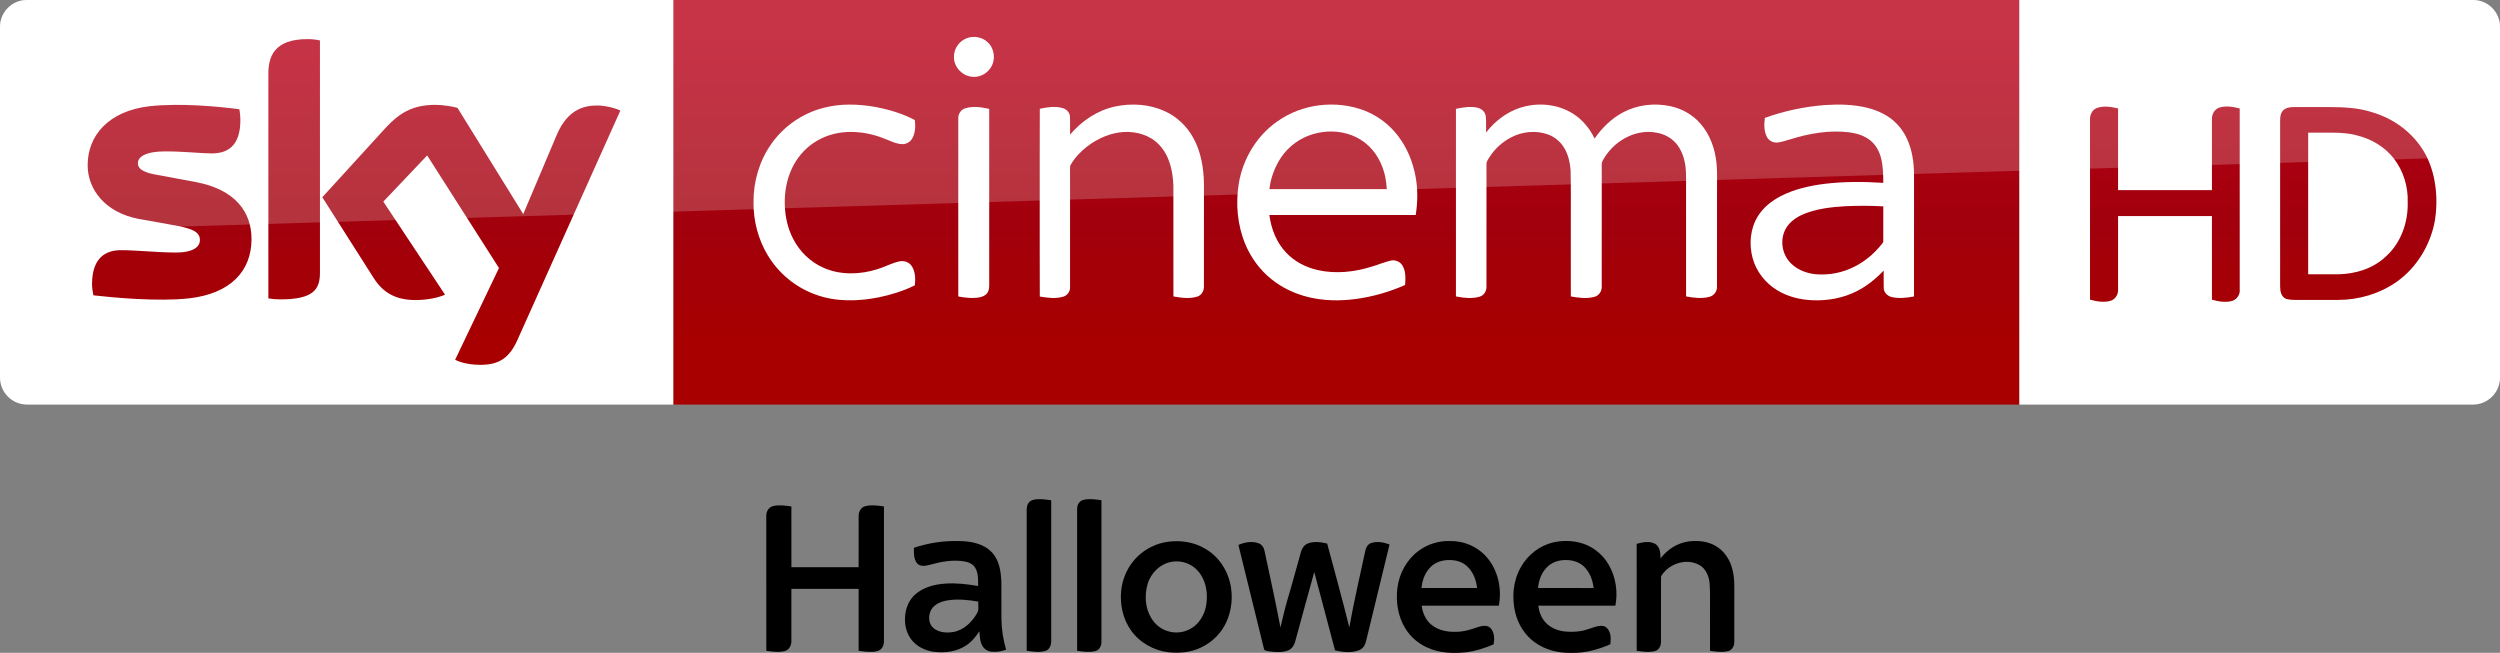 <svg id="b" width="2317.8pt" height="605.25pt" version="1.1" viewBox="0 0 2317.8 605.25" xmlns="http://www.w3.org/2000/svg">
 <rect x="0" y="0" width="2317.8" height="605.25" fill="#808080" stroke="none"/>
 <defs id="c">
  <linearGradient id="a" x1="-8600.5" x2="-8600.5" y1="-4687.6" y2="-4591.4" gradientTransform="matrix(-2.981 0 0 -2.981 -24493 -13655)" gradientUnits="userSpaceOnUse">
   <stop id="d" stop-color="#a80000" offset="0"/>
   <stop id="e" stop-color="#a1000c" offset=".381"/>
   <stop id="f" stop-color="#b90019" offset="1"/>
  </linearGradient>
 </defs>
 <g id="g">
  <path id="h" d="m624.21 9e-5h1248v375.09h-1248z" fill="url(#a)" stroke-width="2.981"/>
  <path id="i" d="m624.21 375.09h-599.2c-13.753 0-25.006-11.253-25.006-25.006v-325.39c0-13.128 10.94-24.693 24.693-24.693h599.52z" fill="#fff" stroke-width="3.126"/>
  <g id="j" transform="matrix(.75 0 0 .75 0 -6e-5)" fill="#fff">
   <path id="k" d="m1196.8 46.657c8.08-2.39 17.44-0.61 23.7 5.16 8.96 7.84 10.76 22.47 3.9 32.22-5.08 7.92-15.03 12.37-24.3 10.66-11.61-1.81-21.3-12.73-20.86-24.62-0.19-10.58 7.4-20.56 17.56-23.42z"/>
   <path id="l" d="m1017.4 133.46c21.37-5.8 43.96-4.99 65.59-1.1 16.56 3.21 33.02 8.13 47.94 16.07 0.82 7.45 0.64 15.53-3.01 22.28-2.45 4.57-7.4 7.7-12.63 7.47-7.67-0.23-14.56-3.99-21.59-6.62-14.68-6.05-30.63-9.09-46.51-8.39-14.87 0.74-29.66 5.3-41.92 13.84-11.33 7.69-20.34 18.59-26.21 30.93-6.65 14.05-9.41 29.77-8.95 45.25 0.46 14.4 3.53 28.88 10.19 41.73 7.95 15.91 21.5 28.99 37.82 36.15 20.99 9.32 45.36 8.45 66.93 1.55 8.87-2.71 17.08-7.36 26.16-9.37 5.62-1.4 12.21 0.36 15.57 5.29 4.85 6.95 5.01 16.04 4.14 24.15-14.07 7.02-29.27 11.67-44.63 14.88-25.46 5.02-52.52 5.76-77.23-3.13-24.95-8.67-46.58-26.38-60.09-49.06-11.77-19.51-17.68-42.39-17.5-65.12-0.26-25.49 7.13-51.2 21.84-72.12 15.21-21.84 38.36-37.9 64.09-44.68z"/>
   <path id="m" d="m1378.5 131.64c20.37-4.35 42.33-2.9 61.39 5.79 14.88 6.78 27.32 18.57 35.15 32.9 9.75 17.49 12.97 37.77 13.25 57.57 0 42.06 0.05 84.12-0.05 126.18 0.17 5.36-2.82 10.92-8.15 12.55-9.57 3.04-19.87 1.53-29.55-0.18-0.06-45.61 0.03-91.23-0.05-136.84-0.58-17.92-4.72-37.02-17.41-50.43-11.02-11.97-27.92-16.85-43.82-16.02-16.43 0.97-32.11 7.86-45.12 17.73-8.09 6.21-15.3 13.73-20.45 22.57-1.14 1.63-0.91 3.67-0.96 5.55 0.08 8.56 0.01 17.11 0.05 25.67 0.02 40.13 0.01 80.26-0.01 120.39 0.21 5.36-3.46 10.34-8.62 11.75-9.37 2.72-19.36 1.35-28.8-0.26-0.16-43.48-0.07-86.96-0.08-130.44 0.08-33.89-0.12-67.78 0.1-101.66 9.07-1.94 18.68-3.43 27.8-0.98 4.91 1.26 9.25 5.39 9.48 10.67 0.35 7.42-0.01 14.85 0.15 22.28 14.33-17.02 33.79-30.09 55.7-34.79z"/>
   <path id="n" d="m1579.1 150c30.74-21.87 72.51-26.73 107.67-13.3 16.58 6.46 31.22 17.69 41.88 31.93 10.87 14.34 17.8 31.44 21.11 49.08 3.01 15.84 2.86 32.18 0.27 48.06-60.29 0.07-120.59 0-180.88 0.04 2.21 17.04 8.77 33.95 20.77 46.51 10.38 11.11 24.48 18.3 39.23 21.59 22.1 4.92 45.28 2.4 66.72-4.37 7.84-2.21 15.32-5.66 23.31-7.37 5.57-1.42 11.72 1.3 14.58 6.26 4.25 7.17 3.74 15.87 3.17 23.87-19.57 8.63-40.34 14.62-61.56 17.38-19.3 2.53-39.12 2.24-58.08-2.43-16.65-4.06-32.58-11.5-45.88-22.37-14.06-11.32-25.03-26.31-31.98-42.94-9.86-23.76-12.22-50.39-7.98-75.68 5.19-30.3 22.29-58.65 47.65-76.26m17.36 30.27c-13.64 11.51-22.05 28.12-25.99 45.33-0.44 2.72-0.87 5.44-1.29 8.17 48.37 0 96.74-0.01 145.11 0-0.3-4.91-0.85-9.79-1.77-14.63-3.32-16.57-11.88-32.49-25.42-42.9-26.12-20.22-66.03-17.3-90.64 4.03z"/>
   <path id="o" d="m1879.3 133.17c21.25-6.87 45.68-4.8 64.78 7.1 11.91 7.31 21.04 18.49 27.09 31 9.14-13.12 20.8-24.75 35.02-32.29 17.83-9.56 39.11-11.94 58.81-7.71 14.06 3.02 27.23 10.4 36.75 21.24 12.31 13.79 18.58 32.08 20.24 50.29 0.97 10.37 0.4 20.8 0.55 31.21-0.04 40.16 0.05 80.34-0.06 120.5 0.17 5.76-3.84 11.05-9.43 12.42-9.4 2.54-19.36 1.27-28.79-0.52 0.01-42.8-0.01-85.61-0.02-128.42-0.23-11.22 0.66-22.52-0.93-33.67-1.46-9.94-5.03-19.84-11.76-27.44-6.16-7.04-14.97-11.41-24.12-12.93-27.02-5.03-54.58 11.73-66.73 35.54-1.21 2.79-0.57 5.94-0.69 8.89 0.02 48.58 0.05 97.16-0.02 145.74 0.28 5.65-3.22 11.29-8.82 12.76-9.59 2.65-19.77 1.3-29.4-0.44-0.01-29.46-0.01-58.92-0.01-88.38-0.17-22.64 0.32-45.29-0.26-67.92-0.73-9.29-2.85-18.66-7.59-26.77-4.58-7.96-12.01-14.27-20.7-17.29-14.94-5.25-31.92-3.43-45.78 4.04-10.33 5.46-19.26 13.56-25.69 23.31-1.78 2.98-4.3 5.92-4.24 9.58-0.1 3.75 0.03 7.5 0.02 11.25 0.04 46.59 0.01 93.19-0.01 139.78 0.3 5.58-3.05 11.21-8.58 12.75-9.48 2.73-19.63 1.5-29.16-0.36 0-50.27-0.03-100.54 0-150.8 0.02-27.01-0.01-54.02 0.01-81.03 8.65-1.91 17.74-3.44 26.53-1.45 5.05 1.07 9.59 5.03 10.31 10.32 0.86 6.75 0.19 13.59 0.4 20.37 10.8-13.94 25.39-25.23 42.28-30.67z"/>
   <path id="p" d="m2255.9 129.89c17.19-1.23 34.69-0.86 51.52 3.17 13.74 3.27 27.14 9.51 37.07 19.76 10.85 10.79 16.89 25.54 19.55 40.42 2.85 14.42 1.83 29.17 2.01 43.77-0.02 43.16 0.03 86.32-0.03 129.48-8.95 1.65-18.28 2.8-27.26 0.8-5.34-1.09-10.03-5.64-10.18-11.26-0.16-7.2 0.01-14.4-0.05-21.59-9.66 10.19-20.7 19.21-33.29 25.52-16.85 8.58-36.04 12-54.84 11.19-15.27-0.63-30.64-4.41-43.72-12.49-14.38-8.77-25.53-22.9-30.05-39.19-4.79-17.16-3.22-36.51 6.17-51.87 6.78-11.09 17.31-19.42 28.76-25.31 16.65-8.48 35.14-12.62 53.58-14.98 24.17-2.98 48.62-2.81 72.9-1.26-0.09-10.48-0.18-21.12-2.94-31.31-2.15-7.96-6.31-15.56-12.73-20.85-7.15-5.88-16.23-8.83-25.27-10.16-25.14-3.34-50.68 1.14-74.67 8.72-5.04 1.38-10 3.18-15.2 3.77-5.25 0.51-10.64-2.24-13.06-6.95-3.77-7.19-3.52-15.68-2.55-23.51 23.88-8.65 48.96-13.95 74.28-15.87m25.3 125.03c-17.4 1.05-35.09 2.99-51.35 9.62-9.34 3.91-18.36 10.1-23 19.37-7.01 13.91-3.62 32.09 7.98 42.52 7.95 7.51 18.67 11.45 29.43 12.56 16.59 1.49 33.6-1.83 48.41-9.5 13.04-6.54 24.33-16.26 33.43-27.61 0.8-1.14 2.07-2.21 1.91-3.77 0.07-14.33-0.06-28.67 0.05-42.99-15.61-0.88-31.25-0.94-46.86-0.2z"/>
   <path id="q" d="m1193.1 133.91c9.65-3.09 20.03-1.43 29.72 0.69 0 34.69-0.02 69.38 0 104.07 0.04 38.13-0.02 76.25 0.01 114.38 0.03 4.08-0.97 8.55-4.34 11.2-4.23 3.37-9.94 3.91-15.15 4.07-6.31 0.12-12.58-0.67-18.75-1.87-0.05-42.1-0.02-84.19-0.02-126.29 0.03-31.39-0.05-62.78 0.03-94.17-0.12-5.36 3.32-10.5 8.5-12.08z"/>
  </g>
  <path id="r" d="m421.97 333.52c4.064 2.188 12.19 4.689 22.818 4.689 17.817 0.313 27.507-6.564 34.696-22.505l95.648-213.18c-4.064-2.188-12.816-4.376-19.692-4.689-12.19-0.313-28.757 2.188-39.384 27.507l-30.945 73.142-60.952-98.461c-4.064-1.25-13.441-2.813-20.63-2.813-21.255 0-33.445 7.814-45.948 21.255l-58.764 64.39 47.511 74.705c8.752 13.753 20.317 20.63 39.072 20.63 12.19 0 22.505-2.813 27.194-5.001l-57.201-86.27 40.635-42.823 66.578 104.4zm-125.34-80.644c0 15.629-6.252 24.693-36.884 24.693-4.064 0-7.502-0.313-10.94-0.938v-208.17c0-15.941 5.314-32.195 36.258-32.195 3.751 0 7.814 0.313 11.565 1.25zm-63.452-31.257c0 29.382-19.067 50.637-58.139 55.013-28.132 3.126-69.079-0.625-88.458-2.813-0.625-3.126-1.25-7.189-1.25-10.315 0-25.631 13.753-31.57 26.881-31.57 13.441 0 34.696 2.188 50.637 2.188 17.504 0 22.505-5.939 22.505-11.565 0-7.502-6.877-10.315-20.63-13.128l-36.571-6.564c-30.632-5.939-46.886-27.194-46.886-49.699 0-27.506 19.38-50.324 57.513-54.7 28.757-3.126 64.078 0.313 83.145 2.813 0.625 3.438 0.938 6.564 0.938 10.002 0 25.631-13.441 30.945-26.569 30.945-10.002 0-25.318-1.875-43.135-1.875-18.129 0-25.318 5.001-25.318 10.94 0 6.252 7.189 9.065 18.442 10.94l35.321 6.564c36.259 6.877 51.575 27.507 51.575 52.825" fill="url(#a)" stroke-width="2.981"/>
  <path id="s" d="m1872.2 375.09h420.6c13.753 0 25.006-11.253 25.006-25.006v-325.33c0-13.253-11.003-24.756-24.756-24.756h-420.85z" fill="#fff" fill-rule="evenodd"/>
  <g id="t" fill="url(#a)" stroke-width="2.981">
   <path id="u" d="m1943.7 100.27c6.502-2.501 13.503-1.25 20.005 0.25v75.768h87.02v-65.265c-0.25-4.751 2.001-9.502 6.752-11.253 6.252-2 12.753-0.75 19.005 0.75v168.04c0.5 4.501-2.501 8.752-6.502 10.252-6.502 2-13.003 0.75-19.255-1v-77.518h-87.02v68.266c0.25 4.251-2.251 8.252-6.002 10.002-6.502 2.251-13.503 1-20.005-0.75v-166.79c-0.25-4.251 1.75-9.002 6.002-10.753z"/>
   <path id="v" d="m2117.7 101.52c2.751-2.001 6.252-2.251 9.502-2.251h31.007c14.253 0 28.257 0.5 41.76 5.001 21.755 6.502 40.76 21.755 50.512 42.26 8.252 18.004 10.002 38.509 7.002 57.764-4.001 22.505-16.754 43.76-35.508 57.013-15.754 11.003-35.008 16.754-54.263 16.754h-40.509c-3.751-0.25-8.252 0-10.753-3.251-2.751-3.501-2.501-8.002-2.501-12.253v-150.04c0-4.001 0.25-8.502 3.751-11.003m22.255 21.505v131.28h27.757c16.004-0.25 32.508-5.251 44.26-16.504 14.003-12.503 20.755-31.757 20.255-50.262 0.5-14.503-4.001-29.257-13.003-40.76-8.252-10.502-20.255-17.754-33.258-21.005-7.502-2.251-15.504-2.751-23.506-2.751z"/>
  </g>
  <path id="w" d="m25.006 0c-13.753 0-25.006 11.253-25.006 25.006v226.3c0-20.005 16.003-36.509 36.008-37.259l2281.8-69.266v-119.78c0-13.753-11.253-25.006-25.006-25.006z" fill="#fff" opacity=".2"/>
 </g>
 <g id="x" transform="matrix(.751 0 0 .751 671.39 451.31)">
  <path id="y" d="m375.88 19.83c2.46-3.54 7.05-4.27 11.05-4.51 5.63-0.18 11.26 0.39 16.8 1.33 0.04 57.82 0.02 115.64 0.02 173.46 0.12 5-1.9 10.93-7.16 12.5-7.51 2.2-15.5 0.9-23.1-0.17 0.01-56.48 0.01-112.96 0-169.44-0.02-4.44-0.48-9.4 2.39-13.17z"/>
  <path id="z" d="m443.16 16.28c7.38-1.96 15.15-0.73 22.59 0.33 0.02 58.15-0.01 116.3 0.01 174.45 0.21 4.98-2.49 10.63-7.7 11.8-7.32 1.8-14.97 0.66-22.32-0.39 0.02-58.5 0.01-117 0-175.5-0.04-4.6 2.73-9.54 7.42-10.69z"/>
  <path id="aa" d="m55.59 26.5c2.39-2.48 5.98-3.12 9.27-3.41 6.06-0.38 12.13 0.26 18.12 1.19 0.05 24.99 0 49.98 0.03 74.97 27.66 0 55.32 0 82.98-0.01 0.03-21.1-0.02-42.21 0.03-63.32-0.08-5.07 2.79-10.54 7.96-11.9 7.6-2.02 15.61-0.77 23.27 0.25 0 55.57-0.01 111.15 0.01 166.72 0.05 3.71-1.37 7.56-4.33 9.9-2.78 2.18-6.43 2.69-9.85 2.84-5.72 0.19-11.45-0.38-17.09-1.3 0.02-25.48 0-50.95 0.01-76.43h-83c-0.01 21.37 0.02 42.73-0.01 64.09 0.22 5.32-2.62 11.26-8.11 12.67-7.47 1.98-15.32 0.73-22.85-0.28-0.07-55.5 0-111-0.04-166.51-0.11-3.47 1.06-7.03 3.6-9.47z"/>
  <path id="ab" d="m234.29 75.3c17.56-5.91 36.17-8.79 54.69-8.31 14.62-0.03 30.75 2.71 41.31 13.7 9.48 9.89 11.48 24.2 11.93 37.31 0.1 15.01-0.04 30.02 0.06 45.03 0.21 12.85 2.11 25.68 5.79 38.01-5.98 2.29-12.54 3.31-18.91 2.42-4.33-0.59-8.31-3.29-10.41-7.13-3.15-5.44-3.11-11.94-3.66-18.03-4.45 6.66-9.51 13.15-16.33 17.53-11.64 7.72-26.25 9.64-39.88 7.88-9.64-1.34-19.17-5.47-25.79-12.75-7.18-7.75-10.4-18.6-9.84-29.04 0.27-11.04 4.59-22.32 13.18-29.53 10.08-8.56 23.48-12.03 36.44-12.84 13.6-0.99 27.24 0.63 40.62 2.98 0.01-7.56 0.47-15.73-3.53-22.47-2.83-4.93-8.52-7.13-13.85-8-14.3-2.31-28.79 0.46-42.56 4.36-4.93 1.19-11.35 2.48-15.24-1.74-4.37-5.43-4.29-12.78-4.02-19.38m41.8 64.9c-7.6 1.18-15.65 4.14-20.03 10.85-4.38 7.09-4.33 17.72 2.34 23.42 6.78 5.6 16.33 6.22 24.67 4.75 12.85-2.26 22.88-12.2 29.13-23.16 2.8-4.23 1.1-9.55 1.55-14.28-12.4-2.18-25.15-3.53-37.66-1.58z"/>
  <path id="ac" d="m548.52 67.76c15.43-1.88 31.64 0.53 45.1 8.59 16.48 9.3 27.89 26.34 31.54 44.78 2.92 15.07 1.39 31.09-4.88 45.15-6.18 14.15-17.73 25.75-31.74 32.18-12.38 5.97-26.52 7.29-40.05 5.81-18.31-2.17-35.82-12.01-46.42-27.23-9.76-13.85-13.55-31.37-12.04-48.12 1.47-16.24 8.85-31.94 20.66-43.23 10.32-9.73 23.74-16.15 37.83-17.93m3.93 24.88c-14.31 2.38-25.94 14.03-29.83 27.8-3.84 13.63-2.9 29.1 4.49 41.4 4.44 7.5 11.46 13.6 19.85 16.18 10.24 3.56 22.03 1.92 31.02-4.09 8.26-5.46 13.82-14.39 16.27-23.88 4.12-17.28 0.91-38.03-13.28-49.94-7.81-6.47-18.53-9.3-28.52-7.47z"/>
  <path id="ad" d="m857.16 79.18c11.09-8.25 24.96-12.72 38.8-12.21 16.78-0.36 33.67 6.62 44.84 19.24 14.43 16.17 19.66 39.49 15.49 60.54-31.73 0.02-63.46-0.03-95.19 0.03 1.14 8.6 4.62 17.22 11.34 22.97 8.31 7.27 19.75 9.63 30.53 9.28 9.43 0.14 18.54-2.64 27.33-5.77 4.93-1.57 11.32-3 15.52 0.95 5.26 5.27 5.28 13.48 4.1 20.35-10.72 4.48-21.88 8.23-33.45 9.67-16.36 1.78-33.63 1.26-48.75-5.88-10.97-4.91-20.46-13.09-26.74-23.36-9.22-14.79-11.98-32.92-9.89-50.05 2.26-17.84 11.51-35.01 26.07-45.76m15.37 19.45c-7.18 6.83-10.83 16.64-11.65 26.36 22.87 0.01 45.73 0.02 68.6 0-1.02-10.01-4.95-20-12.39-26.96-5.92-5.47-14.17-7.67-22.09-7.57-8.13-0.1-16.52 2.48-22.47 8.17z"/>
  <path id="ae" d="m1023 68.76c10.55-2.5 21.73-2.46 32.29-0.06 15.26 3.62 28.8 13.75 36.58 27.37 8.84 15.12 11.63 33.52 8.35 50.67-31.74 0.03-63.48 0-95.22 0.02 0.98 7.46 3.64 14.91 8.79 20.53 6.15 6.78 15.14 10.36 24.1 11.36 9.18 0.95 18.59 0.3 27.43-2.49 6.17-1.75 12.18-4.89 18.77-4.42 3.63 0.17 6.63 2.87 8.19 6 2.69 5.1 2.3 11.1 1.71 16.65-15.07 6.65-31.41 11.04-47.98 10.63-16.34 0.46-33.17-3.75-46.32-13.71-11.8-8.87-19.8-22.19-23.19-36.47-4.33-18.49-2.58-38.79 6.91-55.45 8.3-15.03 22.86-26.56 39.59-30.63m-7.45 30.8c-6.79 6.68-9.88 16.15-10.87 25.43 22.9 0.02 45.79 0.01 68.68 0.01-1.05-9.75-4.73-19.53-11.87-26.45-5.9-5.75-14.34-8.17-22.43-8.09-8.6-0.14-17.56 2.69-23.51 9.1z"/>
  <path id="af" d="m1156 88.38c8.37-11.08 21-19.18 34.88-20.97 11.25-1.3 23.23-0.22 33.16 5.63 10.72 6.19 17.93 17.34 20.7 29.26 3.03 11.31 2.17 23.09 2.28 34.66-0.01 18.38 0.02 36.75-0.01 55.13-0.06 4.5-2.66 9.47-7.29 10.64-7.4 2.03-15.2 0.75-22.67-0.23-0.08-16.5-0.01-33-0.03-49.5-0.2-11.26 0.47-22.55-0.48-33.77-0.82-8.9-4.64-18.42-12.92-22.79-15.23-8.37-35.59-2.12-45.44 11.66-0.74 1.15-1.74 2.32-1.63 3.77-0.08 26.72 0.02 53.45-0.05 80.17-0.06 4.63-2.77 9.67-7.56 10.79-7.35 1.85-15.04 0.68-22.42-0.35-0.01-44.02 0.01-88.03-0.01-132.05 7.36-2.03 15.87-3.85 22.93 0.08 5.96 3.74 6.4 11.54 6.56 17.87z"/>
  <path id="ag" d="m634.84 71.8c7.67-3.4 16.64-4.97 24.73-2.15 4.03 1.33 6.6 5.2 7.45 9.21 6.8 31.56 13.65 63.12 19.72 94.83 2.82-11.24 5.22-22.59 8.48-33.72 6.08-19.8 11.15-39.9 16.91-59.79 1.31-4.38 4.13-8.67 8.61-10.28 7.61-2.84 15.99-1.63 23.7 0.19 9.15 34.49 18.8 68.87 27.3 103.53 5.65-31.7 12.98-63.05 19.74-94.52 0.81-3.99 2.98-8.17 7.06-9.58 7.47-2.64 15.66-0.96 22.88 1.71-9.57 39.8-19.37 79.56-28.99 119.36-1.02 4.49-3.53 9.03-8.01 10.83-9.54 4.13-20.45 2.75-30.29 0.54-8.56-32.25-17.21-64.47-25.66-96.75-7.97 28.56-15.67 57.2-23.53 85.79-1.21 4.45-3.8 8.91-8.23 10.76-7.83 3.25-16.57 2.39-24.75 1.28-2.03-0.6-5.34-0.38-5.61-3.13-10.48-42.71-21.05-85.4-31.51-128.11z"/>
 </g>
</svg>
